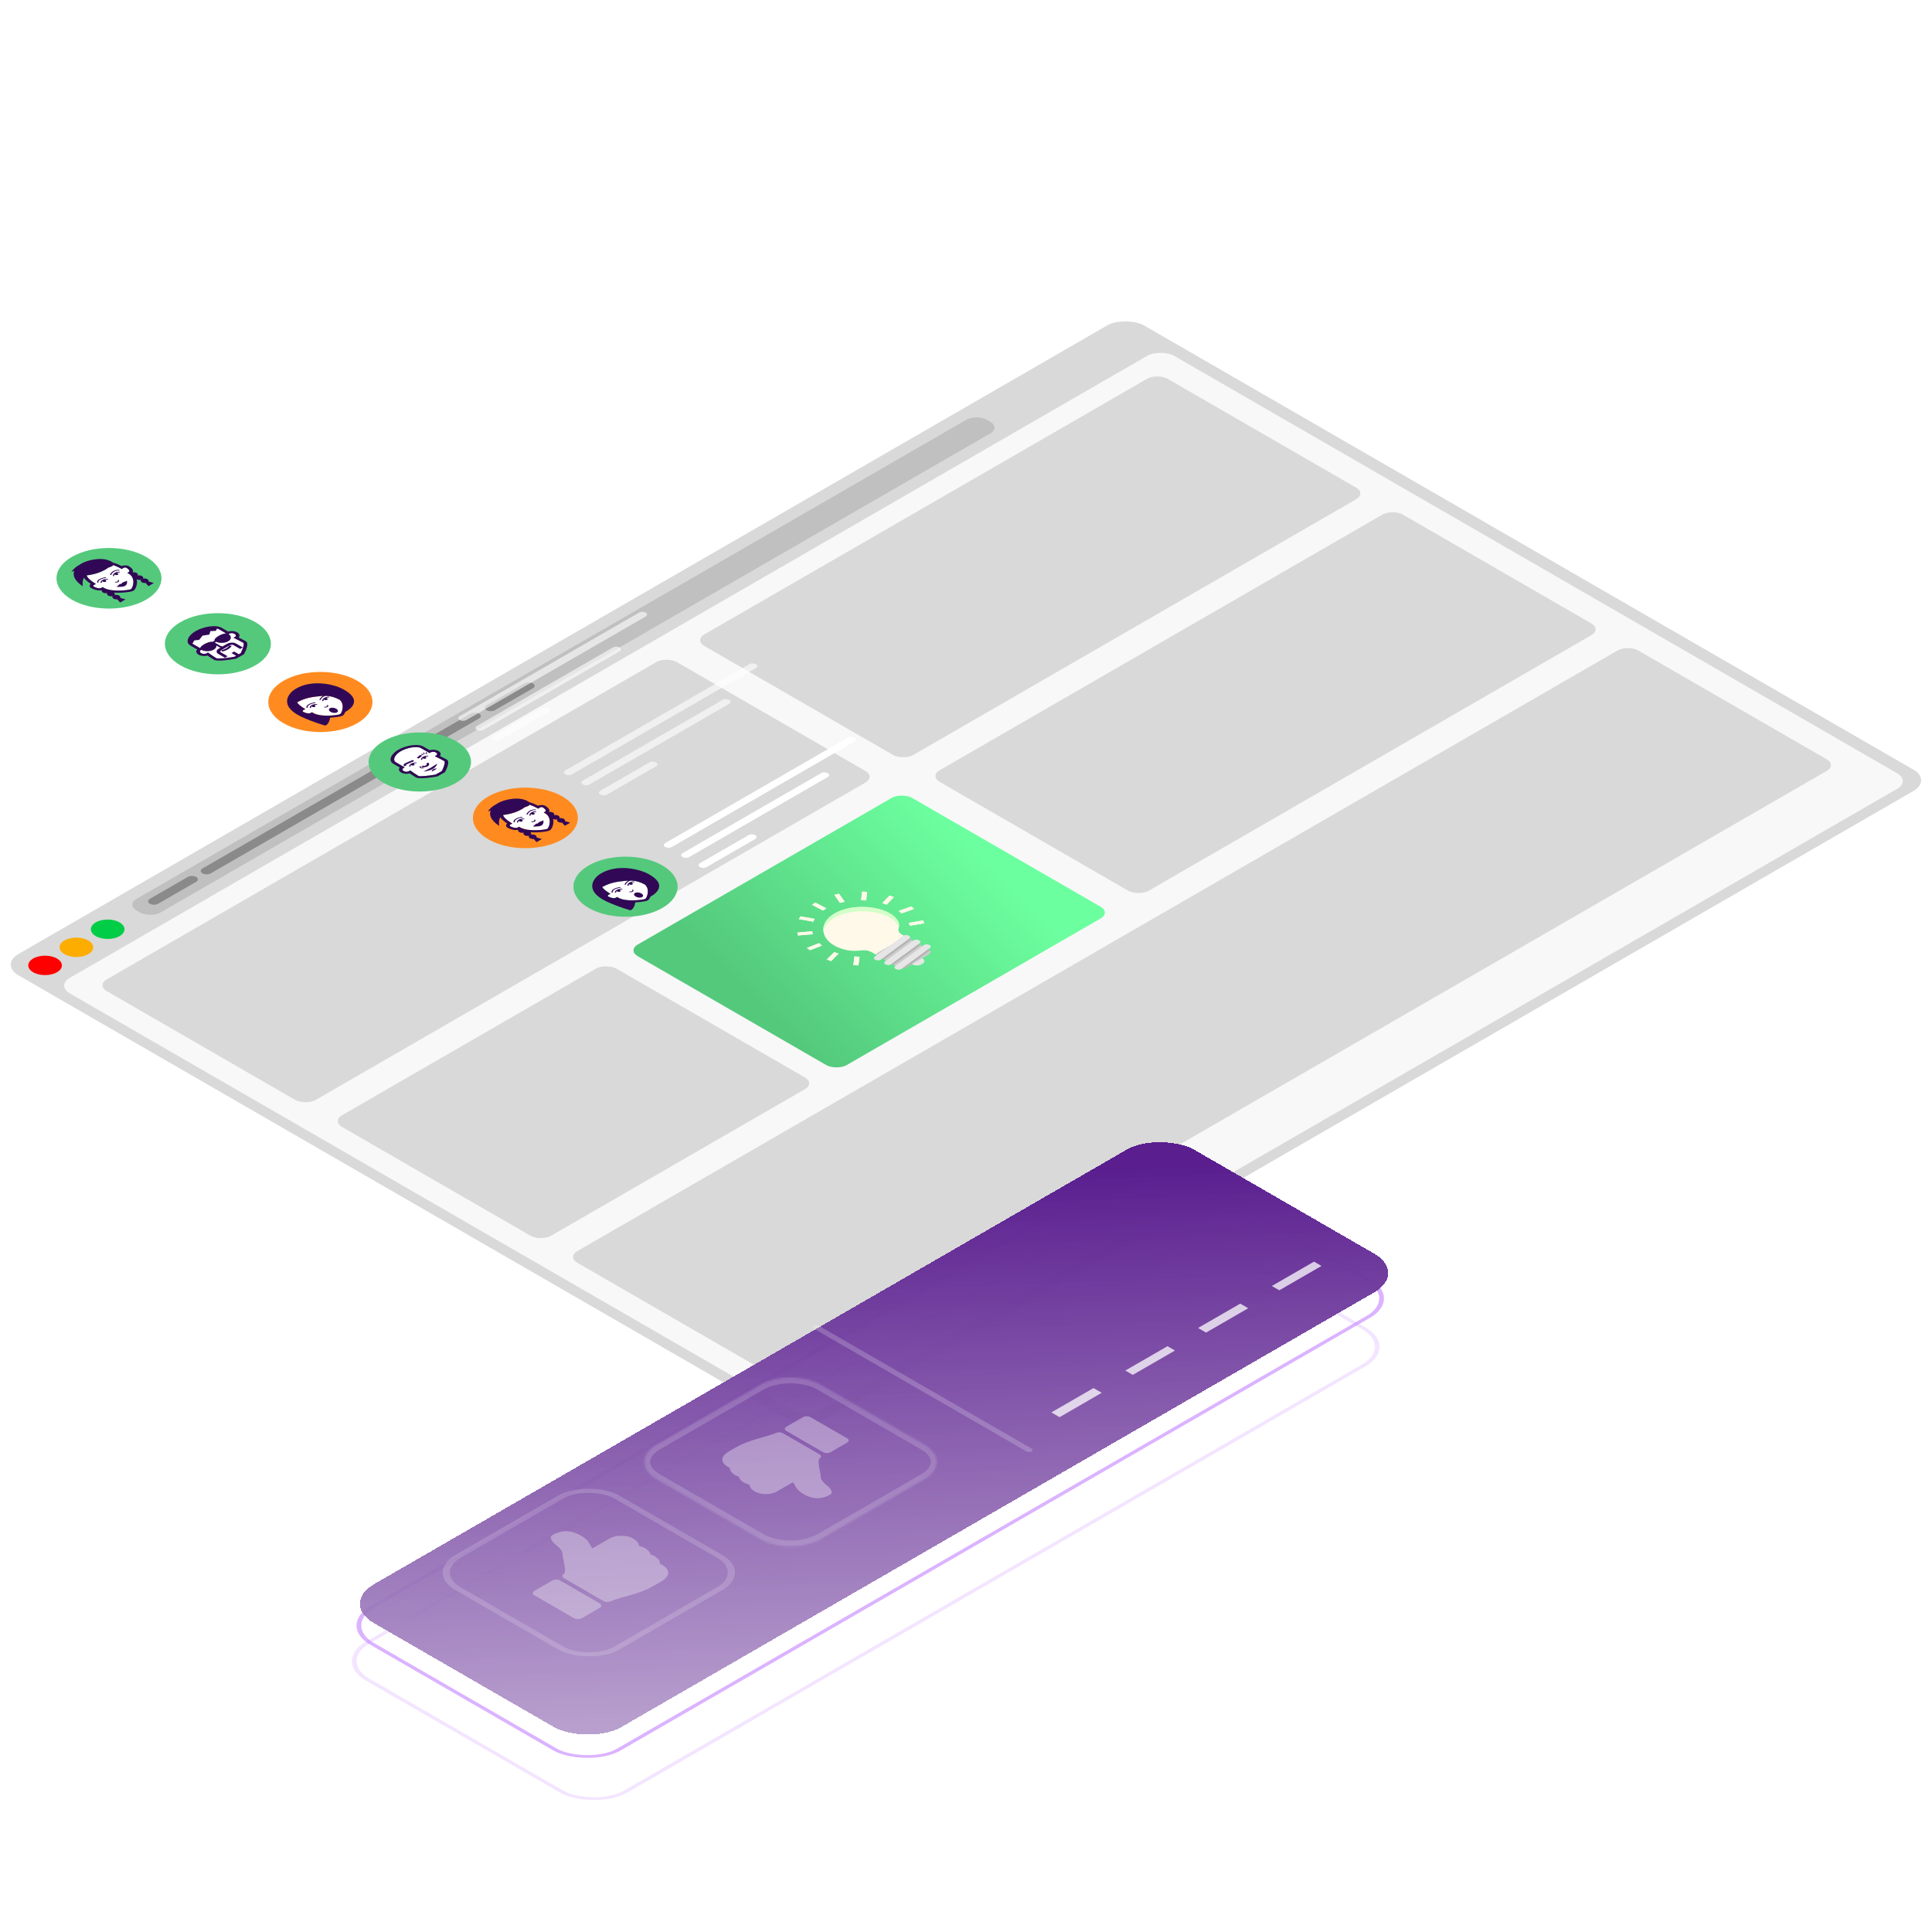<svg width="1000" height="1000" viewBox="0 0 1000 1000" fill="none" xmlns="http://www.w3.org/2000/svg">
<g clip-path="url(#clip0_941_4218)">
<rect width="672.75" height="481.925" rx="11" transform="matrix(0.866 -0.5 0.866 0.5 0 499.311)" fill="#D9D9D9"/>
<rect width="660.028" height="448.251" rx="8" transform="matrix(0.866 -0.5 0.866 0.5 29.163 510.161)" fill="#F8F8F8"/>
<circle cx="7.109" cy="7.109" r="7.109" transform="matrix(0.866 -0.5 0.866 0.5 11.018 499.685)" fill="#FF0000"/>
<circle cx="7.109" cy="7.109" r="7.109" transform="matrix(0.866 -0.5 0.866 0.5 27.22 490.331)" fill="#FDAD00"/>
<circle cx="7.109" cy="7.109" r="7.109" transform="matrix(0.866 -0.5 0.866 0.5 43.422 480.978)" fill="#01CD46"/>
<rect width="508.117" height="14.218" rx="6" transform="matrix(0.866 -0.5 0.866 0.5 65.457 468.257)" fill="#C0C0C0"/>
<line x1="2.5" y1="-2.5" x2="25.188" y2="-2.5" transform="matrix(0.866 -0.5 0.866 0.5 79.716 469.005)" stroke="#8A8A8A" stroke-width="5" stroke-linecap="round"/>
<line x1="2.5" y1="-2.5" x2="25.188" y2="-2.5" transform="matrix(0.866 -0.5 0.866 0.5 254 368.843)" stroke="#8A8A8A" stroke-width="5" stroke-linecap="round"/>
<line x1="2.5" y1="-2.5" x2="162.881" y2="-2.5" transform="matrix(0.866 -0.5 0.866 0.5 106.935 453.291)" stroke="#8A8A8A" stroke-width="5" stroke-linecap="round"/>
<rect width="340.673" height="124.838" rx="6" transform="matrix(0.866 -0.5 0.866 0.5 50 509.964)" fill="#D9D9D9"/>
<rect width="276.75" height="124.838" rx="6" transform="matrix(0.866 -0.5 0.866 0.5 359.367 331.366)" fill="#D9D9D9"/>
<rect width="163.944" height="124.838" rx="6" transform="matrix(0.866 -0.5 0.866 0.5 171.792 580.274)" fill="#D9D9D9"/>
<rect width="163.944" height="124.838" rx="6" transform="matrix(0.866 -0.5 0.866 0.5 324.849 491.917)" fill="url(#paint0_linear_941_4218)"/>
<rect width="276.75" height="124.838" rx="6" transform="matrix(0.866 -0.5 0.866 0.5 481.159 401.678)" fill="#D9D9D9"/>
<rect width="633.967" height="124.838" rx="6" transform="matrix(0.866 -0.5 0.866 0.5 293.586 650.585)" fill="#D9D9D9"/>
<g clip-path="url(#clip1_941_4218)">
<path d="M132.175 344.399C142.884 338.216 142.884 328.192 132.175 322.009C121.465 315.827 104.101 315.827 93.391 322.009C82.682 328.192 82.682 338.216 93.391 344.399C104.101 350.582 121.465 350.582 132.175 344.399Z" fill="#54C97C"/>
<path fill-rule="evenodd" clip-rule="evenodd" d="M118.009 327.633C118.005 327.636 118.003 327.638 117.998 327.641L114.017 325.343C111.49 323.883 105.608 324.914 101.956 327.022C98.305 329.13 96.832 332.346 99.359 333.805L103.34 336.103C103.336 336.106 103.331 336.107 103.326 336.109C102.244 336.734 102.31 337.786 103.475 338.459C104.64 339.131 106.463 339.17 107.545 338.545C107.549 338.542 107.552 338.539 107.556 338.537C107.556 338.537 109.829 340.176 111.4 341.082C112.971 341.989 121.667 340.449 121.667 340.449L123.583 339.403L125.437 338.332C125.437 338.332 128.147 333.227 126.577 332.321C125.007 331.414 122.214 330.075 122.214 330.075C122.218 330.072 122.223 330.071 122.228 330.068C123.31 329.443 123.244 328.391 122.079 327.719C120.914 327.046 119.092 327.008 118.009 327.633Z" fill="white"/>
<path fill-rule="evenodd" clip-rule="evenodd" d="M121.601 329.652L120.792 330.119L121.594 330.504C121.621 330.517 124.371 331.837 125.892 332.715C126.485 333.078 125.864 335.596 124.59 338.044L123.595 338.618L121.193 337.232L119.824 338.022L122.207 339.398L121.182 339.958C117.001 340.684 112.7 341.032 112.085 340.687C110.569 339.812 108.333 338.202 108.31 338.186L107.647 337.708L106.831 338.179C106.121 338.56 104.937 338.512 104.161 338.064C103.386 337.616 103.3 336.935 103.954 336.525L104.197 336.385C106.022 337.328 108.86 337.282 110.643 336.253C111.647 335.673 112.108 334.901 112.032 334.148L113.259 334.856C113.521 335.008 113.826 335.121 114.152 335.196L113.236 335.725C111.861 336.518 111.716 337.726 112.912 338.417L116.433 340.45L117.803 339.659L114.282 337.626C113.835 337.369 113.973 336.854 114.582 336.502L118.595 334.185C118.52 334.489 118.014 335.041 117.034 335.606C116.22 336.077 115.28 336.428 114.641 336.501L114.869 337.226C115.771 337.123 116.917 336.71 117.932 336.124C119.028 335.491 119.752 334.792 119.87 334.254L118.614 334.174L118.837 334.045C119.447 333.693 120.339 333.614 120.785 333.872L124.306 335.905L125.676 335.114L122.154 333.081C120.958 332.391 118.866 332.474 117.491 333.268L115.247 334.564C114.858 334.575 114.465 334.499 114.172 334.329L111.157 332.589L111.857 332.184C113.685 333.021 116.381 332.94 118.098 331.949C119.882 330.919 119.96 329.282 118.329 328.228L118.725 327.998C119.434 327.617 120.618 327.666 121.395 328.114C122.169 328.561 122.255 329.243 121.601 329.652ZM100.044 333.409C99.864 333.305 99.717 333.184 99.588 333.055C100.139 332.421 100.566 331.472 100.566 331.472L103.062 331.2L104.845 329.001L108.36 328.462L108.896 326.663L111.727 326.518L112.308 325.375C112.704 325.46 113.054 325.577 113.333 325.738L117.003 327.856C115.81 327.859 114.313 328.458 113.183 329.111C111.89 329.857 110.72 330.88 111.075 331.6L110.037 332.199C108.79 331.994 107.02 332.668 105.727 333.415C104.689 334.014 103.731 334.791 103.575 335.448L100.044 333.409ZM122.764 327.324C121.474 326.579 119.547 326.435 118.1 326.909L114.702 324.947C111.609 323.162 105.147 324.403 101.284 326.633C97.489 328.824 95.535 332.387 98.674 334.2L102.073 336.162C101.252 336.997 101.501 338.109 102.791 338.854C104.057 339.585 105.938 339.737 107.376 339.294C108.16 339.845 109.597 340.832 110.716 341.477C112.496 342.505 119.155 341.471 121.935 340.978L122.154 340.939L124.237 339.801L124.247 339.796L126.283 338.62L126.355 338.486C127.22 336.856 129.042 332.952 127.262 331.925C126.145 331.28 124.456 330.437 123.52 329.978C124.295 329.147 124.034 328.057 122.764 327.324Z" fill="#310855"/>
</g>
<g opacity="0.6">
<line x1="2" y1="-2" x2="113.065" y2="-2" transform="matrix(0.866 -0.5 0.866 0.5 133.79 312.37)" stroke="white" stroke-width="4" stroke-linecap="round"/>
<line x1="2" y1="-2" x2="86.32" y2="-2" transform="matrix(0.866 -0.5 0.866 0.5 142.947 317.656)" stroke="white" stroke-width="4" stroke-linecap="round"/>
<line x1="2" y1="-2" x2="31.586" y2="-2" transform="matrix(0.866 -0.5 0.866 0.5 152.104 322.943)" stroke="white" stroke-width="4" stroke-linecap="round"/>
</g>
<g opacity="0.6">
<line x1="2" y1="-2" x2="111.114" y2="-2" transform="matrix(0.866 -0.5 0.866 0.5 188.066 343.786)" stroke="white" stroke-width="4" stroke-linecap="round"/>
<line x1="2" y1="-2" x2="84.823" y2="-2" transform="matrix(0.866 -0.5 0.866 0.5 197.068 348.982)" stroke="white" stroke-width="4" stroke-linecap="round"/>
<line x1="2" y1="-2" x2="31.017" y2="-2" transform="matrix(0.866 -0.5 0.866 0.5 206.071 354.179)" stroke="white" stroke-width="4" stroke-linecap="round"/>
</g>
<path d="M184.89 374.355C195.418 368.277 195.418 358.423 184.89 352.345C174.362 346.267 157.292 346.267 146.764 352.345C136.236 358.423 136.236 368.277 146.764 374.355C157.292 380.432 174.362 380.432 184.89 374.355Z" fill="#FF8B20"/>
<path fill-rule="evenodd" clip-rule="evenodd" d="M165.97 360.285C161.2 360.735 157.835 361.3 153.752 363.526C153.753 363.527 153.753 363.529 153.755 363.53C153.979 363.873 154.277 364.222 154.643 364.579C154.682 364.617 154.721 364.655 154.762 364.694C154.87 364.795 154.982 364.897 155.101 365C155.212 365.095 155.33 365.191 155.45 365.287C155.577 365.388 155.71 365.49 155.846 365.593C155.999 365.706 156.155 365.821 156.322 365.936C156.404 365.994 156.487 366.051 156.572 366.109C156.826 366.279 157.087 366.451 157.369 366.627L158.084 367.07L157.228 367.438C157.167 367.464 157.107 367.492 157.052 367.524C157.019 367.543 156.989 367.562 156.961 367.584C156.744 367.753 156.64 367.94 156.667 368.111C156.693 368.273 156.833 368.41 157.084 368.515L157.159 368.551C157.181 368.562 159.545 369.757 160.789 369.045L161.462 368.66L162.122 369.041C162.252 369.116 162.388 369.186 162.529 369.255C162.544 369.262 162.559 369.268 162.573 369.275C162.607 369.29 162.64 369.304 162.674 369.32C162.77 369.363 162.866 369.407 162.966 369.448C163.025 369.472 163.087 369.494 163.147 369.517C163.239 369.552 163.332 369.587 163.428 369.62C163.495 369.643 163.565 369.665 163.634 369.687C163.729 369.718 163.824 369.747 163.92 369.774C163.988 369.794 164.058 369.813 164.128 369.832C164.228 369.859 164.33 369.885 164.433 369.91C164.503 369.927 164.573 369.943 164.644 369.959C164.75 369.983 164.857 370.005 164.965 370.027L165.029 370.04C165.078 370.049 165.127 370.058 165.176 370.068C165.29 370.089 165.405 370.108 165.52 370.128C165.573 370.136 165.626 370.145 165.679 370.153C165.693 370.155 165.707 370.158 165.722 370.16C165.85 370.18 165.978 370.197 166.108 370.214C166.124 370.216 166.14 370.219 166.156 370.22C166.197 370.225 166.238 370.232 166.278 370.236C166.425 370.254 166.574 370.27 166.724 370.285L166.769 370.29C166.793 370.293 166.817 370.295 166.84 370.297C167.085 370.321 167.332 370.34 167.579 370.356C167.584 370.356 167.589 370.356 167.594 370.357C167.829 370.372 168.064 370.383 168.3 370.392C168.319 370.392 168.338 370.393 168.357 370.394C168.845 370.411 169.333 370.415 169.812 370.409C169.829 370.409 169.845 370.409 169.862 370.408C170.043 370.406 170.224 370.402 170.403 370.397C170.407 370.397 170.409 370.396 170.412 370.396L170.419 370.396C170.608 370.39 170.796 370.383 170.981 370.374C172.236 370.315 173.383 370.193 174.277 370.056C174.281 370.055 174.286 370.054 174.291 370.054C174.501 370.021 174.695 369.987 174.875 369.954C174.894 369.951 174.912 369.947 174.931 369.944C175.099 369.911 175.252 369.879 175.389 369.847C175.407 369.843 175.425 369.839 175.444 369.834C175.575 369.802 175.691 369.771 175.787 369.741C175.798 369.737 175.807 369.734 175.818 369.731C175.913 369.699 175.993 369.669 176.047 369.64C176.089 369.613 176.136 369.573 176.183 369.528C176.192 369.519 176.201 369.511 176.209 369.502C176.256 369.454 176.303 369.398 176.351 369.334C176.359 369.323 176.368 369.312 176.375 369.301C176.426 369.232 176.476 369.157 176.527 369.073L176.529 369.071C176.581 368.984 176.633 368.887 176.685 368.785C176.69 368.773 176.698 368.76 176.704 368.748C176.756 368.643 176.806 368.533 176.855 368.415C176.857 368.411 176.858 368.406 176.86 368.402C176.962 368.156 177.056 367.882 177.136 367.59C177.137 367.584 177.139 367.579 177.141 367.573C177.502 366.228 177.55 364.48 176.595 363.06C176.592 363.058 176.591 363.056 176.589 363.053C176.501 362.923 176.404 362.795 176.299 362.671C176.294 362.666 176.289 362.659 176.284 362.653C176.175 362.527 176.058 362.404 175.931 362.285C175.925 362.281 175.92 362.276 175.915 362.272C175.913 362.27 175.91 362.268 175.908 362.265C175.898 362.256 175.884 362.247 175.874 362.237C173.167 360.761 170.291 359.876 165.97 360.285Z" fill="white"/>
<path fill-rule="evenodd" clip-rule="evenodd" d="M170.728 366.587C169.937 367.043 170.124 367.892 171.145 368.482C172.167 369.071 173.637 369.179 174.427 368.723C175.218 368.266 175.031 367.418 174.01 366.828C172.988 366.238 171.518 366.13 170.728 366.587ZM166.788 362.875L167.418 362.854C167.396 362.538 167.489 362.242 167.68 361.98C167.716 362.049 167.774 362.116 167.858 362.175C168.199 362.416 168.819 362.449 169.242 362.248C169.666 362.048 169.734 361.689 169.392 361.448C169.223 361.328 168.985 361.26 168.737 361.246C169.216 361.065 169.766 360.981 170.304 361.021L170.395 360.66C169.534 360.597 168.648 360.769 167.963 361.132C167.17 361.562 166.739 362.179 166.788 362.875ZM175.908 362.265C175.91 362.267 175.913 362.269 175.915 362.271C175.92 362.276 175.925 362.28 175.93 362.285C176.058 362.403 176.175 362.527 176.284 362.653C176.289 362.659 176.293 362.665 176.299 362.671C176.404 362.795 176.501 362.923 176.589 363.053C176.591 363.055 176.592 363.057 176.595 363.06C177.55 364.48 177.502 366.227 177.14 367.573C177.139 367.578 177.137 367.584 177.136 367.589C177.056 367.882 176.962 368.155 176.86 368.401C176.858 368.406 176.857 368.41 176.855 368.415C176.806 368.532 176.756 368.643 176.704 368.747C176.698 368.76 176.69 368.772 176.685 368.785C176.633 368.887 176.581 368.983 176.528 369.071L176.527 369.073C176.476 369.157 176.426 369.232 176.375 369.301C176.368 369.312 176.359 369.323 176.351 369.334C176.303 369.397 176.255 369.454 176.209 369.501C176.201 369.51 176.192 369.519 176.183 369.527C176.136 369.573 176.089 369.613 176.046 369.64C175.993 369.668 175.913 369.699 175.817 369.73C175.807 369.734 175.798 369.737 175.787 369.74C175.691 369.771 175.575 369.802 175.444 369.833C175.425 369.838 175.407 369.842 175.389 369.847C175.252 369.879 175.099 369.911 174.931 369.943C174.912 369.947 174.893 369.95 174.875 369.954C174.695 369.987 174.501 370.021 174.291 370.053C174.286 370.054 174.281 370.055 174.276 370.055C173.383 370.193 172.235 370.314 170.981 370.373C170.796 370.383 170.608 370.389 170.419 370.395L170.412 370.396C170.409 370.396 170.406 370.396 170.403 370.396C170.224 370.402 170.043 370.405 169.862 370.408C169.845 370.408 169.828 370.409 169.812 370.409C169.333 370.415 168.845 370.41 168.356 370.393C168.338 370.393 168.319 370.392 168.3 370.391C168.064 370.383 167.828 370.371 167.593 370.356C167.589 370.356 167.584 370.356 167.579 370.355C167.332 370.34 167.085 370.32 166.84 370.297C166.817 370.295 166.793 370.292 166.769 370.29L166.724 370.285C166.574 370.27 166.425 370.254 166.278 370.236C166.238 370.231 166.197 370.225 166.156 370.22C166.14 370.218 166.124 370.216 166.108 370.214C165.978 370.197 165.849 370.179 165.721 370.159C165.707 370.157 165.693 370.155 165.678 370.153C165.625 370.144 165.573 370.136 165.52 370.127C165.405 370.108 165.29 370.088 165.176 370.067C165.127 370.058 165.078 370.048 165.028 370.039L164.965 370.026C164.857 370.005 164.75 369.982 164.644 369.958C164.573 369.942 164.502 369.926 164.433 369.909C164.33 369.885 164.228 369.858 164.127 369.831C164.058 369.812 163.988 369.794 163.92 369.774C163.824 369.746 163.729 369.717 163.634 369.687C163.565 369.665 163.495 369.643 163.428 369.62C163.332 369.587 163.239 369.551 163.147 369.516C163.086 369.494 163.025 369.472 162.965 369.447C162.866 369.407 162.77 369.363 162.674 369.319C162.64 369.304 162.607 369.289 162.573 369.274C162.559 369.267 162.543 369.261 162.529 369.254C162.388 369.186 162.252 369.115 162.122 369.04L161.462 368.659L160.788 369.045C159.545 369.756 157.181 368.562 157.159 368.551L157.083 368.515C156.833 368.409 156.693 368.273 156.667 368.11C156.64 367.939 156.744 367.752 156.961 367.584C156.989 367.562 157.019 367.542 157.051 367.524C157.106 367.492 157.167 367.464 157.228 367.437L158.084 367.07L157.369 366.626C157.087 366.451 156.826 366.279 156.572 366.108C156.487 366.05 156.404 365.993 156.322 365.936C156.155 365.82 155.999 365.706 155.846 365.592C155.709 365.49 155.577 365.388 155.45 365.286C155.33 365.191 155.212 365.094 155.101 365C154.982 364.897 154.87 364.795 154.762 364.694C154.721 364.655 154.682 364.617 154.642 364.578C154.277 364.222 153.979 363.872 153.754 363.529C153.753 363.528 153.753 363.527 153.751 363.526C157.835 361.299 161.199 360.735 165.97 360.284C166.417 360.242 166.846 360.217 167.263 360.201C167.235 360.215 167.207 360.224 167.179 360.239C166.06 360.818 165.506 361.746 165.276 362.249L165.885 362.336C166.055 361.963 166.562 361.04 167.594 360.508C167.874 360.363 168.143 360.265 168.398 360.191C171.433 360.256 173.708 361.056 175.874 362.237C175.884 362.246 175.897 362.255 175.908 362.265ZM177.162 356.5C172.741 354.208 161.433 351.428 152.883 356.619C148.819 359.086 144.511 365.532 155.903 370.941C162.054 373.862 168.419 375.574 168.419 375.574C168.419 375.574 170.098 374.987 170.694 372.348C170.77 372.06 170.826 371.767 170.872 371.471C172.82 371.387 174.589 371.155 175.818 370.89C175.82 370.89 175.821 370.889 175.822 370.889C176.066 370.837 176.288 370.783 176.486 370.729C176.491 370.728 176.493 370.727 176.497 370.726C176.692 370.672 176.866 370.619 177.011 370.565L177.017 370.563C177.163 370.509 177.282 370.456 177.372 370.405C177.425 370.374 177.48 370.335 177.535 370.292C177.551 370.28 177.567 370.266 177.582 370.252C177.623 370.218 177.665 370.181 177.707 370.14C177.722 370.125 177.739 370.109 177.754 370.092C177.803 370.042 177.853 369.988 177.902 369.93C177.908 369.922 177.915 369.915 177.922 369.906C178.041 369.762 178.159 369.595 178.273 369.41L178.289 369.383C178.344 369.293 178.397 369.198 178.45 369.099C178.451 369.097 178.452 369.094 178.454 369.091C178.566 368.88 178.672 368.65 178.768 368.405C178.768 368.434 178.769 368.451 178.769 368.451C178.769 368.451 189.85 363.081 177.162 356.5ZM164.185 364.377C162.98 364.349 161.916 364.597 161.167 365.055C160.538 365.451 160.24 365.963 160.35 366.459L160.976 366.407C160.906 366.096 161.051 365.779 161.364 365.502C161.389 365.645 161.506 365.782 161.714 365.88C162.132 366.077 162.753 366.038 163.101 365.794C163.448 365.55 163.391 365.192 162.974 364.995C162.871 364.946 162.756 364.913 162.635 364.892C163.089 364.781 163.601 364.728 164.149 364.741L164.185 364.377ZM169.507 365.947C170.057 365.629 170.106 365.142 169.618 364.86L169.169 365.12C169.414 365.261 169.367 365.518 169.065 365.692C168.763 365.866 168.319 365.893 168.074 365.752L167.625 366.011C168.112 366.293 168.957 366.264 169.507 365.947ZM163.251 363.856L163.101 363.505C162.231 363.637 160.626 363.958 159.62 364.603C158.2 365.52 158.656 366.358 158.676 366.393L159.275 366.276C159.261 366.248 158.923 365.593 160.086 364.842C161.017 364.245 162.607 363.954 163.251 363.856Z" fill="#310855"/>
<g opacity="0.6">
<line x1="2" y1="-2" x2="109.175" y2="-2" transform="matrix(0.866 -0.5 0.866 0.5 239.675 373.674)" stroke="white" stroke-width="4" stroke-linecap="round"/>
<line x1="2" y1="-2" x2="83.334" y2="-2" transform="matrix(0.866 -0.5 0.866 0.5 248.522 378.782)" stroke="white" stroke-width="4" stroke-linecap="round"/>
<line x1="2" y1="-2" x2="30.451" y2="-2" transform="matrix(0.866 -0.5 0.866 0.5 257.371 383.889)" stroke="white" stroke-width="4" stroke-linecap="round"/>
</g>
<path d="M236.032 405.221C246.38 399.247 246.38 389.562 236.032 383.588C225.685 377.615 208.908 377.615 198.56 383.588C188.213 389.562 188.213 399.247 198.56 405.221C208.908 411.195 225.685 411.195 236.032 405.221Z" fill="#54C97C"/>
<path fill-rule="evenodd" clip-rule="evenodd" d="M222.324 389.787L217.827 387.191C215.924 386.093 210.801 386.894 207.486 388.808C204.205 390.702 203.014 393.464 204.988 394.604L209.485 397.2L208.766 397.614C208.133 398.01 208.217 398.669 208.964 399.1C209.715 399.534 210.859 399.581 211.544 399.212L212.333 398.757L212.974 399.219C212.995 399.234 215.157 400.79 216.622 401.635C217.216 401.968 221.37 401.633 225.411 400.93L227.091 400.013L228.704 399.082C229.934 396.716 230.534 394.283 229.962 393.933C228.492 393.085 225.835 391.809 225.809 391.796L225.034 391.424L225.816 390.973C226.448 390.578 226.365 389.919 225.616 389.487C224.867 389.054 223.722 389.007 223.037 389.375L222.324 389.787Z" fill="white"/>
<path fill-rule="evenodd" clip-rule="evenodd" d="M219.191 391.568C218.311 391.991 217.835 392.622 217.884 393.303L218.502 393.282C218.48 392.971 218.594 392.673 218.816 392.41C218.85 392.456 218.892 392.502 218.951 392.543C219.285 392.78 219.894 392.812 220.309 392.615C220.725 392.418 220.791 392.066 220.456 391.829C220.343 391.749 220.199 391.695 220.042 391.662C220.528 391.512 221.059 391.461 221.535 391.525L221.686 391.177C220.866 391.067 219.933 391.213 219.191 391.568ZM224.216 398.2C223.571 398.573 223.322 399.045 223.592 399.32L226.156 397.84C225.679 397.684 224.862 397.827 224.216 398.2ZM219.229 399.356C219.229 399.356 222.039 399.147 223.995 398.018C225.952 396.888 226.314 395.266 226.314 395.266L222.937 397.407L219.229 399.356ZM220.298 390.173C220.511 390.174 220.707 390.203 220.789 390.22L221.226 389.548C221.127 389.527 220.773 389.46 220.326 389.459L220.298 390.173ZM225.815 390.973L225.033 391.424L225.808 391.795C225.834 391.809 228.491 393.084 229.961 393.933C230.533 394.283 229.933 396.715 228.702 399.081L227.089 400.012L225.41 400.93C221.369 401.632 217.215 401.968 216.62 401.635C215.156 400.789 212.994 399.234 212.972 399.218L212.332 398.756L211.543 399.212C210.858 399.58 209.713 399.533 208.963 399.1C208.215 398.668 208.132 398.009 208.765 397.613L209.484 397.199L204.987 394.603C203.013 393.463 204.204 390.701 207.484 388.807C210.8 386.893 215.923 386.092 217.826 387.191L222.323 389.787L223.036 389.375C223.721 389.006 224.866 389.054 225.616 389.487C226.364 389.919 226.447 390.577 225.815 390.973ZM226.939 388.723C225.692 388.003 223.83 387.864 222.432 388.322L219.149 386.427C216.161 384.702 209.917 385.901 206.184 388.056C202.517 390.173 200.63 393.615 203.664 395.367L206.947 397.262C206.153 398.069 206.394 399.144 207.64 399.864C208.864 400.57 210.681 400.717 212.07 400.289C212.828 400.821 214.216 401.774 215.297 402.398C215.741 402.654 216.5 402.776 217.424 402.811C217.886 402.828 218.389 402.823 218.918 402.801C221.433 402.695 224.489 402.208 226.137 401.917L226.348 401.879L228.361 400.779L228.371 400.774L230.339 399.638L230.408 399.508C230.936 398.514 231.829 396.649 231.986 395.156C232.019 394.844 232.017 394.551 231.975 394.283C231.9 393.8 231.693 393.405 231.284 393.169C230.205 392.546 228.573 391.731 227.668 391.288C228.418 390.485 228.166 389.431 226.939 388.723ZM214.253 395.255C214.182 395.221 214.103 395.197 214.022 395.177C214.479 395.049 214.994 394.983 215.534 394.996L215.569 394.639C214.389 394.612 213.295 394.887 212.565 395.394C211.949 395.822 211.696 396.36 211.887 396.834L212.489 396.747C212.378 396.472 212.468 396.165 212.728 395.885C212.784 395.976 212.878 396.059 213.017 396.124C213.427 396.318 214.036 396.28 214.378 396.039C214.719 395.8 214.663 395.448 214.253 395.255ZM218.53 391.145L217.544 390.723C216.657 391.407 215.717 392.193 215.708 392.201L216.723 392.599C216.731 392.592 217.657 391.818 218.53 391.145ZM214.356 393.966L213.665 393.38C213.529 393.434 210.341 394.706 209.469 395.21C208.578 395.724 209.015 396.482 209.069 396.566L210.233 396.313C210.168 396.21 210.048 395.876 210.336 395.71C210.992 395.331 213.46 394.323 214.356 393.966ZM219.743 390.28C219.796 390.249 219.857 390.226 219.929 390.209L219.482 389.548C219.253 389.602 219.049 389.679 218.876 389.779L218.76 389.848L219.657 390.331L219.743 390.28ZM219.28 390.585L218.323 390.142C218.199 390.231 218.066 390.329 217.927 390.431L218.901 390.862C219.033 390.763 219.161 390.67 219.28 390.585ZM221.35 396.651C222.322 396.09 222.409 395.226 221.543 394.726L220.661 395.235C221.049 395.459 220.969 395.87 220.483 396.151C219.996 396.432 219.285 396.477 218.896 396.253L218.014 396.763C218.881 397.263 220.377 397.213 221.35 396.651ZM217.904 396.724L217.382 396.54C217.242 396.668 217.171 396.815 217.177 396.964C217.184 397.178 217.344 397.375 217.625 397.52C217.902 397.662 218.265 397.735 218.646 397.727C218.94 397.721 219.223 397.666 219.462 397.569L219.112 397.278C218.974 397.335 218.809 397.367 218.634 397.37C218.411 397.375 218.2 397.332 218.039 397.251C217.886 397.172 217.8 397.066 217.796 396.951C217.792 396.872 217.829 396.794 217.904 396.724Z" fill="#310855"/>
<g opacity="0.6">
<line x1="2" y1="-2" x2="111.97" y2="-2" transform="matrix(0.866 -0.5 0.866 0.5 294.348 401.785)" stroke="white" stroke-width="4" stroke-linecap="round"/>
<line x1="2" y1="-2" x2="85.479" y2="-2" transform="matrix(0.866 -0.5 0.866 0.5 303.417 407.022)" stroke="white" stroke-width="4" stroke-linecap="round"/>
<line x1="2" y1="-2" x2="31.267" y2="-2" transform="matrix(0.866 -0.5 0.866 0.5 312.487 412.258)" stroke="white" stroke-width="4" stroke-linecap="round"/>
</g>
<path d="M291.146 434.435C301.754 428.311 301.754 418.382 291.146 412.258C280.539 406.135 263.34 406.135 252.732 412.258C242.125 418.382 242.125 428.311 252.732 434.435C263.34 440.559 280.539 440.559 291.146 434.435Z" fill="#FF8B20"/>
<path fill-rule="evenodd" clip-rule="evenodd" d="M264.199 426.758C264.167 426.777 264.137 426.797 264.11 426.818C263.895 426.986 263.794 427.172 263.824 427.344C263.854 427.507 263.996 427.645 264.25 427.752L264.327 427.789C264.349 427.8 266.741 429.012 267.975 428.307L268.644 427.924L269.312 428.31C273.339 430.635 282.284 429.533 283.287 428.997C284.214 428.419 286.12 423.257 282.092 420.932L281.424 420.546L282.086 420.16C283.318 419.442 281.211 418.068 281.19 418.054L281.126 418.01C280.94 417.863 280.701 417.781 280.419 417.764C280.121 417.747 279.799 417.805 279.508 417.929C279.406 417.973 279.327 418.026 279.255 418.082L278.626 418.574L277.848 418.155C276.563 417.464 275.35 416.927 274.185 416.528C273.873 416.924 273.168 417.367 271.7 417.779C270.598 418.582 268.907 419.617 266.649 420.424C264.425 421.218 262.101 421.631 260.373 421.845C260.766 423.081 262.132 424.393 264.501 425.86L265.226 426.309L264.375 426.673C264.314 426.699 264.254 426.727 264.199 426.758Z" fill="white"/>
<path fill-rule="evenodd" clip-rule="evenodd" d="M275.113 420.441C274.324 420.868 273.904 421.483 273.967 422.181L274.597 422.165C274.569 421.847 274.658 421.551 274.845 421.29C274.881 421.36 274.941 421.427 275.026 421.487C275.373 421.731 275.995 421.768 276.416 421.569C276.837 421.37 276.898 421.011 276.551 420.767C276.379 420.645 276.14 420.575 275.891 420.56C276.367 420.382 276.917 420.301 277.458 420.345L277.542 419.983C276.678 419.914 275.792 420.081 275.113 420.441ZM274.309 419.54C273.197 420.114 272.66 421.042 272.438 421.544L273.051 421.636C273.214 421.263 273.705 420.34 274.73 419.813C276.023 419.148 277.165 419.35 277.21 419.359L277.411 419.013C277.349 419.001 275.887 418.729 274.309 419.54ZM278.468 426.172L277.488 426.363C276.714 427.113 275.786 427.777 275.786 427.777C275.786 427.777 278.959 428.02 280.314 427.238C281.67 426.455 281.249 424.623 281.249 424.623C281.249 424.623 280.099 425.159 278.8 425.605L278.468 426.172ZM276.75 425.279C277.295 424.964 277.336 424.476 276.841 424.19L276.396 424.448C276.643 424.591 276.601 424.848 276.302 425.021C276.003 425.194 275.557 425.218 275.309 425.075L274.864 425.332C275.358 425.618 276.204 425.594 276.75 425.279ZM281.126 418.01L281.19 418.054C281.211 418.068 283.318 419.442 282.086 420.16L281.424 420.546L282.092 420.932C286.119 423.257 284.214 428.419 283.288 428.998C282.284 429.533 273.339 430.635 269.312 428.31L268.644 427.924L267.975 428.307C266.741 429.013 264.349 427.801 264.326 427.789L264.25 427.753C263.996 427.645 263.854 427.507 263.825 427.344C263.795 427.172 263.895 426.986 264.11 426.818C264.138 426.797 264.167 426.777 264.199 426.758C264.254 426.727 264.314 426.699 264.375 426.673L265.227 426.309L264.501 425.86C262.132 424.393 260.765 423.081 260.372 421.845C262.101 421.631 264.425 421.219 266.649 420.424C268.908 419.617 270.598 418.582 271.7 417.779C273.168 417.367 273.873 416.924 274.185 416.528C275.35 416.927 276.563 417.464 277.848 418.155L278.626 418.574L279.255 418.082C279.327 418.027 279.406 417.973 279.508 417.929C279.798 417.805 280.122 417.747 280.419 417.764C280.702 417.781 280.94 417.863 281.126 418.01ZM282.618 417.338C282.115 416.958 281.401 416.723 280.603 416.676C279.873 416.633 279.122 416.751 278.474 417.008C277.143 416.327 275.612 415.655 273.924 415.194C269.544 411.964 262.086 413.691 258.91 415.097C258.253 415.388 257.459 415.817 256.687 416.368C255.12 417.161 253.66 418.336 252.453 420.046C252.453 420.046 253.021 419.801 253.974 419.495C253.1 421.632 253.78 424.373 258.393 427.503C258.095 425.686 258.322 424.213 258.953 423.019C259.721 424.224 261.106 425.305 262.514 426.222C262.069 426.595 261.865 427.029 261.94 427.45C262.021 427.911 262.428 428.323 263.087 428.614C264.24 429.213 266.39 429.931 268.232 429.503C268.025 429.907 268.204 430.372 268.778 430.703C269.412 431.069 270.329 431.16 271.073 430.975C270.754 431.405 270.911 431.934 271.545 432.3C272.182 432.668 273.102 432.757 273.848 432.57C273.523 433.001 273.68 433.533 274.316 433.9C274.864 434.216 275.624 434.324 276.3 434.23L276.263 434.252L277.695 435.885L280.489 434.272L277.69 433.454C277.882 433.054 277.701 432.598 277.136 432.272C276.499 431.905 275.578 431.815 274.833 432.002C275.137 431.597 275.013 431.105 274.469 430.742C278.969 431.079 283.645 430.342 284.631 429.773C285.621 429.202 286.902 426.482 286.299 423.874C286.931 424.204 287.802 424.281 288.517 424.102C288.193 424.532 288.348 425.064 288.985 425.431C289.533 425.748 290.292 425.856 290.969 425.762L290.931 425.783L292.364 427.417L295.158 425.804L292.359 424.986C292.551 424.586 292.369 424.13 291.804 423.804C291.168 423.436 290.247 423.346 289.502 423.534C289.825 423.103 289.67 422.572 289.033 422.204C288.4 421.838 287.483 421.747 286.739 421.932C287.058 421.502 286.901 420.973 286.267 420.607C285.687 420.272 284.872 420.17 284.167 420.295C284.889 419.235 283.652 418.001 282.618 417.338ZM270.438 423.144L270.28 422.79C269.41 422.918 267.807 423.23 266.809 423.87C265.403 424.781 265.875 425.625 265.897 425.66L266.496 425.546C266.48 425.518 266.13 424.859 267.281 424.113C268.204 423.52 269.794 423.238 270.438 423.144ZM269.839 424.179C270.292 424.071 270.805 424.02 271.355 424.037L271.384 423.673C270.175 423.637 269.112 423.878 268.369 424.334C267.746 424.726 267.457 425.237 267.577 425.736L268.203 425.688C268.127 425.376 268.267 425.058 268.576 424.783C268.602 424.927 268.723 425.065 268.933 425.164C269.357 425.364 269.978 425.33 270.323 425.086C270.667 424.844 270.603 424.484 270.181 424.284C270.076 424.235 269.961 424.2 269.839 424.179Z" fill="#310855"/>
<g opacity="0.6">
<line x1="2" y1="-2" x2="111.97" y2="-2" transform="matrix(0.866 -0.5 0.866 0.5 78.822 277.756)" stroke="white" stroke-width="4" stroke-linecap="round"/>
<line x1="2" y1="-2" x2="85.479" y2="-2" transform="matrix(0.866 -0.5 0.866 0.5 87.892 282.993)" stroke="white" stroke-width="4" stroke-linecap="round"/>
<line x1="2" y1="-2" x2="31.267" y2="-2" transform="matrix(0.866 -0.5 0.866 0.5 96.962 288.229)" stroke="white" stroke-width="4" stroke-linecap="round"/>
</g>
<path d="M75.621 310.406C86.229 304.282 86.229 294.354 75.621 288.23C65.013 282.106 47.815 282.106 37.207 288.23C26.599 294.354 26.599 304.282 37.207 310.406C47.815 316.53 65.013 316.53 75.621 310.406Z" fill="#54C97C"/>
<path fill-rule="evenodd" clip-rule="evenodd" d="M48.674 302.729C48.642 302.748 48.612 302.768 48.584 302.789C48.37 302.957 48.269 303.144 48.299 303.315C48.328 303.478 48.471 303.616 48.724 303.723L48.801 303.76C48.824 303.771 51.215 304.984 52.45 304.278L53.118 303.895L53.787 304.281C57.814 306.606 66.759 305.504 67.762 304.969C68.689 304.39 70.594 299.228 66.567 296.903L65.899 296.517L66.561 296.131C67.793 295.413 65.686 294.039 65.664 294.025L65.6 293.981C65.414 293.834 65.176 293.752 64.894 293.735C64.596 293.718 64.273 293.776 63.982 293.9C63.88 293.944 63.802 293.998 63.73 294.053L63.1 294.545L62.322 294.126C61.038 293.435 59.825 292.898 58.659 292.499C58.348 292.895 57.643 293.338 56.174 293.751C55.073 294.553 53.381 295.588 51.124 296.395C48.899 297.19 46.576 297.602 44.847 297.816C45.24 299.052 46.607 300.364 48.976 301.831L49.7 302.28L48.849 302.644C48.788 302.67 48.729 302.698 48.674 302.729Z" fill="white"/>
<path fill-rule="evenodd" clip-rule="evenodd" d="M59.587 296.412C58.799 296.839 58.379 297.455 58.441 298.153L59.072 298.136C59.044 297.818 59.132 297.522 59.319 297.261C59.356 297.331 59.416 297.398 59.501 297.458C59.847 297.702 60.47 297.739 60.891 297.54C61.312 297.341 61.373 296.982 61.026 296.738C60.854 296.617 60.614 296.547 60.366 296.531C60.842 296.353 61.392 296.272 61.933 296.316L62.017 295.954C61.152 295.886 60.267 296.052 59.587 296.412ZM58.784 295.511C57.672 296.086 57.134 297.013 56.912 297.515L57.526 297.607C57.689 297.235 58.18 296.311 59.205 295.784C60.497 295.119 61.639 295.321 61.685 295.33L61.886 294.984C61.824 294.972 60.361 294.7 58.784 295.511ZM62.943 302.143L61.962 302.334C61.189 303.084 60.26 303.748 60.26 303.748C60.26 303.748 63.434 303.991 64.789 303.209C66.144 302.426 65.723 300.594 65.723 300.594C65.723 300.594 64.573 301.13 63.275 301.577L62.943 302.143ZM61.225 301.25C61.77 300.936 61.81 300.447 61.316 300.162L60.87 300.419C61.118 300.562 61.076 300.819 60.777 300.992C60.477 301.165 60.032 301.189 59.784 301.046L59.338 301.303C59.833 301.589 60.679 301.565 61.225 301.25ZM65.601 293.981L65.664 294.025C65.686 294.039 67.793 295.413 66.561 296.132L65.898 296.518L66.567 296.903C70.594 299.228 68.689 304.39 67.762 304.969C66.759 305.504 57.814 306.606 53.787 304.281L53.118 303.896L52.45 304.278C51.215 304.984 48.823 303.772 48.801 303.76L48.724 303.724C48.471 303.616 48.329 303.478 48.299 303.315C48.269 303.144 48.37 302.957 48.585 302.789C48.612 302.768 48.642 302.748 48.674 302.73C48.729 302.698 48.789 302.67 48.849 302.644L49.701 302.281L48.976 301.832C46.607 300.364 45.24 299.053 44.847 297.816C46.576 297.602 48.899 297.19 51.124 296.396C53.382 295.589 55.073 294.553 56.175 293.751C57.642 293.338 58.348 292.895 58.66 292.499C59.825 292.898 61.038 293.435 62.323 294.126L63.101 294.545L63.73 294.053C63.802 293.998 63.881 293.945 63.983 293.9C64.273 293.776 64.596 293.718 64.893 293.736C65.176 293.752 65.414 293.835 65.601 293.981ZM67.093 293.31C66.59 292.929 65.875 292.694 65.078 292.647C64.347 292.604 63.596 292.722 62.948 292.979C61.618 292.298 60.087 291.626 58.399 291.165C54.019 287.936 46.56 289.662 43.384 291.068C42.728 291.359 41.933 291.789 41.161 292.339C39.595 293.132 38.135 294.308 36.927 296.017C36.927 296.017 37.495 295.772 38.449 295.466C37.575 297.603 38.255 300.344 42.868 303.474C42.57 301.657 42.796 300.184 43.427 298.991C44.196 300.195 45.581 301.277 46.989 302.193C46.543 302.566 46.339 303.001 46.414 303.422C46.495 303.882 46.902 304.295 47.561 304.585C48.715 305.185 50.865 305.902 52.707 305.474C52.499 305.878 52.679 306.343 53.253 306.674C53.887 307.04 54.804 307.131 55.548 306.946C55.228 307.376 55.386 307.905 56.02 308.271C56.656 308.639 57.576 308.729 58.323 308.541C57.998 308.972 58.154 309.504 58.79 309.871C59.338 310.187 60.098 310.296 60.775 310.201L60.737 310.223L62.169 311.856L64.963 310.243L62.164 309.426C62.357 309.025 62.175 308.569 61.61 308.243C60.974 307.876 60.053 307.786 59.308 307.973C59.612 307.568 59.487 307.076 58.944 306.713C63.444 307.05 68.12 306.314 69.106 305.744C70.096 305.173 71.377 302.453 70.773 299.845C71.405 300.175 72.277 300.252 72.992 300.073C72.667 300.503 72.823 301.035 73.459 301.403C74.007 301.719 74.767 301.827 75.444 301.733L75.406 301.755L76.838 303.388L79.632 301.775L76.833 300.957C77.026 300.557 76.844 300.101 76.279 299.775C75.643 299.408 74.722 299.317 73.976 299.505C74.3 299.074 74.145 298.543 73.508 298.175C72.874 297.809 71.957 297.719 71.213 297.903C71.533 297.474 71.376 296.944 70.742 296.578C70.162 296.243 69.347 296.141 68.641 296.266C69.363 295.206 68.126 293.973 67.093 293.31ZM54.913 299.115L54.755 298.761C53.885 298.889 52.281 299.201 51.284 299.841C49.878 300.752 50.35 301.596 50.371 301.631L50.97 301.517C50.955 301.489 50.604 300.83 51.756 300.084C52.678 299.491 54.269 299.209 54.913 299.115ZM54.314 300.15C54.766 300.042 55.279 299.991 55.829 300.008L55.858 299.644C54.649 299.608 53.587 299.85 52.844 300.305C52.221 300.698 51.932 301.209 52.051 301.707L52.678 301.659C52.602 301.347 52.742 301.029 53.05 300.755C53.077 300.898 53.198 301.036 53.408 301.135C53.831 301.336 54.453 301.301 54.798 301.057C55.142 300.815 55.078 300.455 54.655 300.256C54.551 300.206 54.436 300.171 54.314 300.15Z" fill="#310855"/>
<g filter="url(#filter0_d_941_4218)">
<line x1="2" y1="-2" x2="111.114" y2="-2" transform="matrix(0.866 -0.5 0.866 0.5 346.011 435.393)" stroke="white" stroke-width="4" stroke-linecap="round"/>
<line x1="2" y1="-2" x2="84.823" y2="-2" transform="matrix(0.866 -0.5 0.866 0.5 355.013 440.589)" stroke="white" stroke-width="4" stroke-linecap="round"/>
<line x1="2" y1="-2" x2="31.017" y2="-2" transform="matrix(0.866 -0.5 0.866 0.5 364.016 445.786)" stroke="white" stroke-width="4" stroke-linecap="round"/>
<path d="M342.834 465.962C353.362 459.884 353.362 450.03 342.834 443.952C332.306 437.874 315.237 437.874 304.708 443.952C294.18 450.03 294.18 459.884 304.708 465.962C315.237 472.04 332.306 472.04 342.834 465.962Z" fill="#54C97C"/>
<path fill-rule="evenodd" clip-rule="evenodd" d="M323.915 451.892C319.144 452.343 315.78 452.907 311.696 455.134C311.697 455.135 311.698 455.136 311.699 455.137C311.923 455.48 312.222 455.829 312.587 456.186C312.626 456.225 312.666 456.263 312.706 456.302C312.815 456.403 312.926 456.505 313.045 456.608C313.156 456.702 313.274 456.798 313.394 456.894C313.521 456.995 313.654 457.097 313.79 457.2C313.943 457.314 314.1 457.428 314.266 457.544C314.348 457.601 314.431 457.658 314.516 457.716C314.77 457.887 315.031 458.059 315.313 458.234L316.029 458.677L315.172 459.045C315.111 459.072 315.051 459.1 314.996 459.132C314.964 459.15 314.934 459.17 314.905 459.192C314.688 459.36 314.584 459.547 314.612 459.718C314.637 459.881 314.777 460.017 315.028 460.123L315.104 460.159C315.126 460.17 317.489 461.364 318.733 460.653L319.406 460.267L320.066 460.648C320.196 460.723 320.332 460.794 320.473 460.862C320.488 460.869 320.503 460.875 320.518 460.882C320.551 460.897 320.585 460.912 320.618 460.927C320.715 460.971 320.81 461.015 320.91 461.055C320.969 461.079 321.031 461.102 321.092 461.124C321.184 461.159 321.276 461.194 321.372 461.227C321.439 461.251 321.509 461.273 321.578 461.295C321.673 461.325 321.768 461.354 321.864 461.382C321.933 461.402 322.003 461.42 322.072 461.439C322.173 461.466 322.274 461.493 322.377 461.517C322.447 461.534 322.517 461.55 322.589 461.566C322.694 461.59 322.802 461.613 322.91 461.634L322.973 461.647C323.022 461.656 323.071 461.666 323.121 461.675C323.234 461.696 323.349 461.716 323.465 461.735C323.517 461.744 323.57 461.752 323.623 461.761C323.637 461.763 323.652 461.765 323.666 461.767C323.794 461.787 323.923 461.805 324.053 461.821C324.068 461.824 324.085 461.826 324.1 461.828C324.142 461.833 324.182 461.839 324.222 461.844C324.37 461.862 324.519 461.878 324.668 461.893L324.713 461.897C324.737 461.9 324.761 461.903 324.785 461.905C325.03 461.928 325.277 461.948 325.524 461.963C325.529 461.963 325.533 461.964 325.538 461.964C325.773 461.979 326.008 461.99 326.244 461.999C326.264 462 326.282 462.001 326.301 462.001C326.79 462.018 327.278 462.023 327.756 462.017C327.773 462.017 327.789 462.016 327.806 462.016C327.988 462.013 328.168 462.009 328.347 462.004C328.351 462.004 328.354 462.004 328.357 462.004L328.363 462.003C328.553 461.997 328.74 461.99 328.925 461.981C330.18 461.922 331.327 461.801 332.221 461.663C332.225 461.663 332.23 461.662 332.235 461.661C332.446 461.629 332.639 461.595 332.819 461.561C332.838 461.558 332.857 461.555 332.875 461.551C333.043 461.519 333.196 461.487 333.333 461.454C333.352 461.45 333.37 461.446 333.388 461.441C333.519 461.41 333.636 461.379 333.731 461.348C333.743 461.344 333.751 461.342 333.762 461.338C333.858 461.307 333.937 461.276 333.991 461.248C334.034 461.221 334.08 461.181 334.128 461.135C334.136 461.127 334.145 461.118 334.154 461.109C334.2 461.061 334.247 461.005 334.296 460.942C334.304 460.931 334.312 460.919 334.319 460.909C334.37 460.84 334.421 460.765 334.472 460.681L334.473 460.678C334.525 460.591 334.577 460.495 334.629 460.392C334.635 460.38 334.642 460.368 334.648 460.355C334.7 460.251 334.751 460.14 334.799 460.023C334.801 460.018 334.803 460.014 334.805 460.009C334.907 459.763 335 459.49 335.081 459.197C335.081 459.192 335.083 459.186 335.085 459.181C335.446 457.835 335.494 456.088 334.539 454.668C334.537 454.665 334.536 454.663 334.533 454.661C334.445 454.53 334.348 454.403 334.244 454.279C334.238 454.273 334.233 454.267 334.228 454.26C334.12 454.134 334.002 454.011 333.875 453.892C333.87 453.888 333.864 453.884 333.86 453.879C333.857 453.877 333.854 453.875 333.852 453.873C333.842 453.863 333.829 453.854 333.819 453.845C331.111 452.369 328.235 451.483 323.915 451.892Z" fill="white"/>
<path fill-rule="evenodd" clip-rule="evenodd" d="M328.671 458.194C327.88 458.651 328.067 459.499 329.089 460.089C330.11 460.679 331.58 460.786 332.371 460.33C333.161 459.874 332.975 459.025 331.953 458.435C330.932 457.846 329.462 457.738 328.671 458.194ZM324.731 454.482L325.361 454.461C325.339 454.145 325.432 453.849 325.623 453.588C325.659 453.657 325.718 453.723 325.801 453.783C326.142 454.024 326.762 454.057 327.186 453.856C327.609 453.655 327.677 453.296 327.336 453.055C327.166 452.935 326.929 452.867 326.681 452.853C327.159 452.673 327.709 452.589 328.248 452.629L328.338 452.267C327.477 452.204 326.591 452.377 325.906 452.739C325.113 453.17 324.682 453.786 324.731 454.482ZM333.851 453.872C333.853 453.875 333.856 453.877 333.859 453.879C333.863 453.883 333.868 453.887 333.873 453.892C334.001 454.011 334.119 454.134 334.227 454.26C334.232 454.266 334.237 454.272 334.242 454.278C334.347 454.402 334.444 454.53 334.532 454.66C334.534 454.663 334.536 454.665 334.538 454.667C335.493 456.087 335.445 457.835 335.083 459.18C335.082 459.185 335.08 459.191 335.08 459.197C334.999 459.489 334.906 459.763 334.804 460.009C334.802 460.013 334.8 460.018 334.798 460.022C334.749 460.14 334.699 460.25 334.647 460.355C334.641 460.367 334.634 460.38 334.628 460.392C334.576 460.494 334.524 460.591 334.472 460.678L334.47 460.68C334.42 460.764 334.369 460.839 334.318 460.908C334.311 460.919 334.303 460.93 334.295 460.941C334.246 461.005 334.198 461.061 334.153 461.109C334.144 461.118 334.135 461.126 334.126 461.134C334.079 461.18 334.032 461.22 333.99 461.247C333.936 461.276 333.857 461.306 333.761 461.337C333.75 461.341 333.742 461.344 333.73 461.348C333.634 461.378 333.518 461.409 333.387 461.441C333.368 461.445 333.351 461.45 333.332 461.454C333.195 461.486 333.042 461.518 332.874 461.551C332.856 461.554 332.837 461.558 332.818 461.561C332.638 461.594 332.445 461.628 332.234 461.66C332.229 461.661 332.224 461.662 332.22 461.663C331.326 461.8 330.179 461.922 328.924 461.981C328.739 461.99 328.552 461.997 328.362 462.003L328.355 462.003C328.352 462.003 328.349 462.003 328.346 462.003C328.167 462.009 327.987 462.013 327.805 462.015C327.788 462.015 327.772 462.016 327.755 462.016C327.276 462.022 326.789 462.018 326.3 462.001C326.281 462 326.262 461.999 326.243 461.999C326.007 461.99 325.772 461.979 325.537 461.964C325.532 461.963 325.527 461.963 325.523 461.963C325.276 461.947 325.029 461.928 324.784 461.904C324.76 461.902 324.736 461.9 324.712 461.897L324.667 461.892C324.518 461.877 324.369 461.861 324.221 461.843C324.181 461.839 324.14 461.832 324.099 461.827C324.084 461.826 324.067 461.823 324.052 461.821C323.922 461.804 323.793 461.786 323.665 461.767C323.65 461.765 323.636 461.762 323.622 461.76C323.569 461.752 323.516 461.743 323.463 461.735C323.348 461.715 323.233 461.696 323.12 461.675C323.07 461.665 323.021 461.656 322.972 461.646L322.909 461.634C322.801 461.612 322.693 461.59 322.587 461.566C322.516 461.55 322.446 461.534 322.376 461.517C322.273 461.492 322.172 461.466 322.071 461.439C322.001 461.42 321.931 461.401 321.863 461.381C321.767 461.354 321.672 461.324 321.577 461.294C321.508 461.272 321.438 461.25 321.371 461.227C321.275 461.194 321.183 461.159 321.09 461.124C321.03 461.101 320.968 461.079 320.909 461.055C320.809 461.014 320.714 460.97 320.617 460.927C320.584 460.911 320.55 460.897 320.517 460.882C320.502 460.875 320.487 460.868 320.472 460.862C320.331 460.793 320.195 460.722 320.065 460.647L319.405 460.267L318.732 460.652C317.488 461.364 315.125 460.169 315.102 460.158L315.027 460.122C314.776 460.017 314.636 459.88 314.61 459.717C314.583 459.547 314.687 459.36 314.904 459.191C314.932 459.169 314.962 459.15 314.995 459.131C315.05 459.099 315.11 459.071 315.171 459.045L316.028 458.677L315.312 458.234C315.03 458.058 314.769 457.886 314.515 457.716C314.43 457.658 314.347 457.6 314.265 457.543C314.099 457.428 313.942 457.313 313.789 457.2C313.653 457.097 313.52 456.995 313.393 456.894C313.273 456.798 313.155 456.702 313.044 456.607C312.925 456.504 312.813 456.402 312.705 456.301C312.664 456.262 312.625 456.224 312.585 456.186C312.22 455.829 311.922 455.48 311.698 455.137C311.696 455.136 311.696 455.134 311.695 455.133C315.778 452.907 319.143 452.342 323.914 451.891C324.361 451.849 324.789 451.824 325.207 451.809C325.178 451.823 325.151 451.831 325.122 451.846C324.003 452.425 323.449 453.353 323.219 453.856L323.829 453.943C323.999 453.571 324.505 452.647 325.537 452.116C325.817 451.971 326.086 451.873 326.341 451.798C329.376 451.863 331.652 452.664 333.818 453.844C333.828 453.854 333.841 453.863 333.851 453.872ZM335.106 448.108C330.685 445.815 319.377 443.035 310.826 448.226C306.763 450.693 302.454 457.14 313.846 462.549C319.997 465.469 326.362 467.181 326.362 467.181C326.362 467.181 328.042 466.594 328.637 463.955C328.713 463.668 328.769 463.375 328.815 463.079C330.763 462.995 332.533 462.762 333.762 462.497C333.763 462.497 333.764 462.497 333.766 462.497C334.009 462.444 334.231 462.39 334.43 462.337C334.434 462.336 334.437 462.335 334.441 462.333C334.636 462.28 334.809 462.226 334.954 462.173L334.96 462.17C335.106 462.117 335.226 462.064 335.315 462.012C335.368 461.981 335.423 461.942 335.478 461.9C335.494 461.887 335.51 461.873 335.526 461.86C335.567 461.825 335.608 461.788 335.65 461.748C335.666 461.732 335.682 461.717 335.698 461.7C335.747 461.65 335.796 461.596 335.845 461.538C335.851 461.53 335.858 461.522 335.865 461.513C335.984 461.37 336.102 461.203 336.216 461.017L336.232 460.99C336.287 460.9 336.34 460.806 336.393 460.707C336.394 460.704 336.396 460.702 336.397 460.699C336.509 460.487 336.615 460.258 336.711 460.013C336.712 460.042 336.713 460.058 336.713 460.058C336.713 460.058 347.793 454.688 335.106 448.108ZM322.128 455.985C320.923 455.956 319.859 456.204 319.11 456.663C318.482 457.058 318.184 457.57 318.293 458.066L318.919 458.014C318.849 457.703 318.995 457.386 319.308 457.11C319.332 457.253 319.45 457.39 319.657 457.488C320.075 457.685 320.696 457.646 321.044 457.401C321.392 457.157 321.335 456.799 320.917 456.602C320.814 456.554 320.7 456.52 320.579 456.499C321.032 456.389 321.545 456.336 322.092 456.348L322.128 455.985ZM327.45 457.554C328 457.237 328.049 456.749 327.562 456.468L327.113 456.727C327.357 456.868 327.31 457.125 327.008 457.299C326.706 457.474 326.262 457.501 326.017 457.359L325.568 457.619C326.056 457.9 326.9 457.872 327.45 457.554ZM321.195 455.463L321.044 455.112C320.174 455.244 318.57 455.566 317.563 456.21C316.143 457.127 316.599 457.965 316.619 458.001L317.219 457.883C317.204 457.856 316.867 457.201 318.03 456.45C318.96 455.852 320.551 455.561 321.195 455.463Z" fill="#310855"/>
</g>
<g clip-path="url(#clip2_941_4218)">
<mask id="mask0_941_4218" style="mask-type:luminance" maskUnits="userSpaceOnUse" x="398" y="453" width="104" height="60">
<path fill-rule="evenodd" clip-rule="evenodd" d="M398 480.185L445.089 453L501.476 485.552L454.387 512.737L398 480.185Z" fill="white"/>
</mask>
<g mask="url(#mask0_941_4218)">
<mask id="mask1_941_4218" style="mask-type:luminance" maskUnits="userSpaceOnUse" x="398" y="453" width="104" height="60">
<path fill-rule="evenodd" clip-rule="evenodd" d="M398.1 480.127L444.989 453.057L501.376 485.61L454.486 512.679L398.1 480.127Z" fill="white"/>
</mask>
<g mask="url(#mask1_941_4218)">
<mask id="mask2_941_4218" style="mask-type:luminance" maskUnits="userSpaceOnUse" x="398" y="453" width="104" height="60">
<path fill-rule="evenodd" clip-rule="evenodd" d="M398.1 480.127L444.989 453.057L501.376 485.61L454.486 512.679L398.1 480.127Z" fill="white"/>
</mask>
<g mask="url(#mask2_941_4218)">
<path d="M477.372 495.986C478.858 496.844 478.864 498.232 477.385 499.086C475.906 499.939 473.502 499.936 472.016 499.078C470.529 498.22 470.523 496.832 472.003 495.978C473.482 495.124 475.886 495.128 477.372 495.986Z" fill="#E6E6E6"/>
<path d="M432.665 472.433C432.456 472.545 432.254 472.653 432.053 472.769C431.859 472.881 431.673 472.998 431.479 473.118C422.162 478.947 425.413 489.205 438.459 491.792L439.065 491.909C445.276 492.867 447.204 490.543 451.686 493.131L454.857 494.962L470.569 485.891L467.361 484.039C462.9 481.464 466.493 480.437 464.946 476.994L464.697 476.584C460.127 469.095 442.731 467.072 432.665 472.433Z" fill="#FFF9E9"/>
<path d="M432.665 472.434C432.456 472.546 432.255 472.653 432.053 472.77C431.859 472.881 431.673 472.998 431.479 473.118C427.384 475.682 425.715 479.094 426.245 482.337C426.623 479.816 428.333 477.332 431.488 475.355C431.675 475.238 431.861 475.122 432.062 475.006C432.264 474.89 432.465 474.782 432.674 474.67C442.748 469.313 460.144 471.328 464.714 478.816L464.963 479.226C465.084 479.494 465.174 479.745 465.228 479.982C465.389 479.179 465.512 478.243 464.954 476.99L464.705 476.58C460.127 469.096 442.731 467.073 432.665 472.434Z" fill="#D3FFC8"/>
<path d="M480.527 494.164L469.284 500.655C468.381 501.176 466.274 501.579 465.412 501.081L454.04 494.516C453.433 494.166 453.43 493.604 454.035 493.255L467.71 485.361C468.314 485.012 469.286 485.013 469.893 485.364L481.221 491.903L481.266 491.929C482.128 492.427 481.422 493.647 480.527 494.164Z" fill="#CCCCCC"/>
<path d="M470.718 485.805L455.926 496.699C455.3 497.164 454.134 497.24 453.324 496.877L453.04 496.747C452.23 496.383 452.093 495.709 452.719 495.244L467.511 484.35C468.138 483.885 469.304 483.809 470.113 484.172L470.398 484.302C471.207 484.666 471.344 485.34 470.718 485.805Z" fill="#E6E6E6"/>
<path d="M476.045 488.217L461.253 499.111C460.627 499.576 459.461 499.652 458.652 499.289L458.367 499.159C457.558 498.795 457.42 498.121 458.047 497.656L472.839 486.762C473.465 486.297 474.631 486.221 475.44 486.584L475.725 486.714C476.527 487.082 476.679 487.756 476.045 488.217Z" fill="#E6E6E6"/>
<path d="M481.372 490.638L466.58 501.532C465.954 501.997 464.788 502.073 463.979 501.71L463.694 501.58C462.885 501.216 462.747 500.542 463.374 500.077L478.166 489.183C478.792 488.718 479.958 488.642 480.767 489.005L481.052 489.135C481.861 489.499 481.999 490.173 481.372 490.638Z" fill="#E6E6E6"/>
<path d="M461.581 498.87L462.488 499.393L476.423 489.133L475.516 488.609L461.581 498.87Z" fill="#B3B3B3"/>
<path d="M470.606 485.887L456.761 496.087L457.668 496.61L471.513 486.411C471.536 486.389 471.558 486.367 471.581 486.346L470.673 485.822C470.651 485.844 470.636 485.861 470.606 485.887Z" fill="#B3B3B3"/>
<path d="M466.901 501.295C467.776 501.231 468.747 500.965 469.284 500.655L469.769 500.375L481.251 491.92L481.221 491.903L480.344 491.396L466.901 501.295Z" fill="#B3B3B3"/>
<path fill-rule="evenodd" clip-rule="evenodd" d="M444.916 495.209L444.321 499.672L441.696 499.552L442.291 495.089L444.916 495.209Z" fill="#FFF9E9"/>
<path fill-rule="evenodd" clip-rule="evenodd" d="M444.916 495.209L444.321 499.672L441.696 499.552L442.291 495.089L444.916 495.209Z" fill="#FFF9E9"/>
<path fill-rule="evenodd" clip-rule="evenodd" d="M434.04 493.599L430.167 497.462L427.888 496.698L431.761 492.835L434.04 493.599Z" fill="#FFF9E9"/>
<path fill-rule="evenodd" clip-rule="evenodd" d="M434.04 493.599L430.167 497.462L427.888 496.698L431.761 492.835L434.04 493.599Z" fill="#FFF9E9"/>
<path fill-rule="evenodd" clip-rule="evenodd" d="M425.423 489.426L419.039 491.943L417.55 490.687L423.934 488.17L425.423 489.426Z" fill="#FFF9E9"/>
<path fill-rule="evenodd" clip-rule="evenodd" d="M425.423 489.426L419.039 491.943L417.55 490.687L423.934 488.17L425.423 489.426Z" fill="#FFF9E9"/>
<path fill-rule="evenodd" clip-rule="evenodd" d="M420.738 483.534L413.083 484.197L412.686 482.694L420.342 482.031L420.738 483.534Z" fill="#FFF9E9"/>
<path fill-rule="evenodd" clip-rule="evenodd" d="M420.738 483.534L413.083 484.197L412.686 482.694L420.342 482.031L420.738 483.534Z" fill="#FFF9E9"/>
<path fill-rule="evenodd" clip-rule="evenodd" d="M420.919 477.056L413.503 475.755L414.262 474.301L421.679 475.602L420.919 477.056Z" fill="#FFF9E9"/>
<path fill-rule="evenodd" clip-rule="evenodd" d="M420.919 477.056L413.503 475.755L414.262 474.301L421.679 475.602L420.919 477.056Z" fill="#FFF9E9"/>
<path fill-rule="evenodd" clip-rule="evenodd" d="M425.93 471.28L420.196 468.254L421.97 467.134L427.703 470.16L425.93 471.28Z" fill="#FFF9E9"/>
<path fill-rule="evenodd" clip-rule="evenodd" d="M425.93 471.28L420.196 468.254L421.97 467.134L427.703 470.16L425.93 471.28Z" fill="#FFF9E9"/>
<path fill-rule="evenodd" clip-rule="evenodd" d="M434.773 467.318L431.847 463.174L434.285 462.603L437.211 466.748L434.773 467.318Z" fill="#FFF9E9"/>
<path fill-rule="evenodd" clip-rule="evenodd" d="M434.773 467.318L431.847 463.174L434.285 462.603L437.211 466.748L434.773 467.318Z" fill="#FFF9E9"/>
<path fill-rule="evenodd" clip-rule="evenodd" d="M445.735 465.97L446.18 461.507L448.809 461.598L448.363 466.062L445.735 465.97Z" fill="#FFF9E9"/>
<path fill-rule="evenodd" clip-rule="evenodd" d="M445.735 465.97L446.18 461.507L448.809 461.598L448.363 466.062L445.735 465.97Z" fill="#FFF9E9"/>
<path fill-rule="evenodd" clip-rule="evenodd" d="M456.645 467.473L460.405 463.571L462.707 464.313L458.946 468.215L456.645 467.473Z" fill="#FFF9E9"/>
<path fill-rule="evenodd" clip-rule="evenodd" d="M456.645 467.473L460.405 463.571L462.707 464.313L458.946 468.215L456.645 467.473Z" fill="#FFF9E9"/>
<path fill-rule="evenodd" clip-rule="evenodd" d="M465.212 471.483L471.79 469.139L473.177 470.433L466.598 472.777L465.212 471.483Z" fill="#FFF9E9"/>
<path fill-rule="evenodd" clip-rule="evenodd" d="M465.212 471.483L471.79 469.139L473.177 470.433L466.598 472.777L465.212 471.483Z" fill="#FFF9E9"/>
<path fill-rule="evenodd" clip-rule="evenodd" d="M470.316 477.69L477.729 476.413L478.487 477.87L471.074 479.146L470.316 477.69Z" fill="#FFF9E9"/>
<path fill-rule="evenodd" clip-rule="evenodd" d="M470.316 477.69L477.729 476.413L478.487 477.87L471.074 479.146L470.316 477.69Z" fill="#FFF9E9"/>
</g>
</g>
</g>
</g>
<rect x="1.732" width="479.517" height="154.173" rx="19" transform="matrix(0.866 -0.5 0.866 0.5 172.232 860.67)" stroke="#C380FF" stroke-opacity="0.2" stroke-width="2"/>
<rect x="1.732" width="486.048" height="147.456" rx="19" transform="matrix(0.866 -0.5 0.866 0.5 174.636 842.223)" stroke="#C380FF" stroke-opacity="0.6" stroke-width="2"/>
<g filter="url(#filter1_d_941_4218)">
<rect width="490.166" height="147.863" rx="20" transform="matrix(0.866 -0.5 0.866 0.5 176.127 821.062)" fill="url(#paint1_linear_941_4218)" shape-rendering="crispEdges"/>
</g>
<g opacity="0.85">
<mask id="path-90-inside-1_941_4218" fill="white">
<path d="M339.965 765.673C331.355 760.703 331.355 752.645 339.965 747.674L393.571 716.728C402.18 711.757 416.139 711.757 424.748 716.728L478.354 747.674C486.964 752.645 486.964 760.703 478.354 765.673L424.749 796.62C416.139 801.59 402.18 801.59 393.571 796.62L339.965 765.673Z"/>
</mask>
<path d="M424.749 796.62L426.248 799.218L424.749 796.62ZM393.571 796.62L392.071 799.218L393.571 796.62ZM478.354 747.674L476.855 750.273L478.354 747.674ZM478.354 765.673L476.855 763.075L478.354 765.673ZM393.571 716.728L392.071 714.13L393.571 716.728ZM424.748 716.728L426.248 714.13L424.748 716.728ZM339.965 747.674L341.465 750.273L339.965 747.674ZM339.965 765.673L341.465 763.075L339.965 765.673ZM341.465 750.273L395.071 719.326L392.071 714.13L338.465 745.076L341.465 750.273ZM423.249 719.326L476.855 750.273L479.854 745.076L426.248 714.13L423.249 719.326ZM476.855 763.075L423.249 794.022L426.248 799.218L479.854 768.271L476.855 763.075ZM395.071 794.022L341.465 763.075L338.465 768.271L392.071 799.218L395.071 794.022ZM423.249 794.022C419.507 796.182 414.415 797.348 409.16 797.348C403.905 797.348 398.812 796.182 395.071 794.022L392.071 799.218C396.939 802.028 403.131 803.348 409.16 803.348C415.189 803.348 421.38 802.028 426.248 799.218L423.249 794.022ZM476.855 750.273C480.613 752.442 481.812 754.866 481.812 756.674C481.812 758.481 480.613 760.905 476.855 763.075L479.854 768.271C484.706 765.471 487.812 761.381 487.812 756.674C487.812 751.967 484.706 747.877 479.854 745.076L476.855 750.273ZM395.071 719.326C398.812 717.166 403.905 716 409.16 716C414.415 716 419.507 717.166 423.249 719.326L426.248 714.13C421.38 711.319 415.189 710 409.16 710C403.131 710 396.939 711.319 392.071 714.13L395.071 719.326ZM338.465 745.076C333.614 747.877 330.508 751.967 330.508 756.674C330.508 761.381 333.614 765.471 338.465 768.271L341.465 763.075C337.707 760.905 336.508 758.481 336.508 756.674C336.508 754.866 337.707 752.442 341.465 750.273L338.465 745.076Z" fill="white" fill-opacity="0.2" mask="url(#path-90-inside-1_941_4218)"/>
<path d="M419.464 733.495L438.476 744.471C438.976 744.759 439.257 745.139 439.255 745.573C439.254 746.007 439.002 746.369 438.468 746.677L429.865 751.644C429.362 751.934 428.703 752.098 427.951 752.099C427.199 752.1 426.573 751.956 426.042 751.649L407.03 740.673C406.529 740.384 406.249 740.005 406.25 739.571C406.252 739.137 406.504 738.774 407.038 738.466L415.641 733.499C416.144 733.209 416.802 733.046 417.554 733.045C418.306 733.044 418.932 733.188 419.464 733.495ZM405.146 741.761L424.189 752.755C424.689 753.043 424.939 753.405 424.937 753.803C424.967 754.219 424.715 754.581 424.244 754.889C423.804 755.179 423.645 755.957 423.734 757.205C423.824 758.453 424.007 759.719 424.316 761.021C424.685 762.794 424.869 764.06 424.866 764.819C424.865 765.217 425.051 765.688 425.394 766.176C425.737 766.664 426.018 767.043 426.299 767.314C426.58 767.585 427.048 768.001 427.673 768.579C428.329 769.103 428.797 769.518 429.11 769.843C429.453 770.15 429.734 770.566 430.045 771.072C430.357 771.578 430.512 772.067 430.51 772.501C430.509 772.935 430.257 773.297 429.723 773.605C428.812 774.131 427.902 774.548 426.961 774.839C426.02 775.129 425.173 775.329 424.389 775.421C423.606 775.512 422.791 775.513 422.008 775.423C421.194 775.316 420.505 775.208 419.941 775.064C419.378 774.92 418.783 774.722 418.126 774.415C417.438 774.126 416.969 773.892 416.624 773.729L415.467 773.062C414.717 772.628 414.061 772.141 413.499 771.599C412.937 771.057 412.531 770.605 412.281 770.243C412.032 769.882 411.752 769.394 411.441 768.815C411.378 768.707 411.316 768.562 411.192 768.345C411.067 768.128 410.974 767.929 410.849 767.785C410.755 767.622 410.568 767.442 410.381 767.225L402.123 771.992C400.584 772.88 398.671 773.335 396.415 773.338C394.159 773.34 392.249 772.89 390.717 772.006C389.028 771.031 388.061 769.856 387.909 768.5C386.751 768.158 385.844 767.815 385.218 767.454C383.655 766.624 382.718 765.576 382.441 764.364C381.001 763.931 379.812 763.245 378.97 762.36C378.127 761.547 377.754 760.679 377.788 759.829C375.379 758.656 374.099 757.337 373.885 755.872C373.672 754.262 374.837 752.687 377.443 751.146L381.274 748.935C382.593 748.174 384.162 747.448 386.045 746.722C387.896 746.015 389.402 745.47 390.531 745.143C391.692 744.798 393.261 744.326 395.299 743.763C398.593 742.836 400.601 742.182 401.323 741.802C401.856 741.53 402.515 741.366 403.267 741.365C403.988 741.31 404.614 741.454 405.146 741.761Z" fill="white" fill-opacity="0.4"/>
</g>
<g opacity="0.85">
<rect x="2.598" width="94.897" height="94.897" rx="16.5" transform="matrix(0.866 -0.5 0.866 0.5 220.348 815.245)" stroke="white" stroke-opacity="0.2" stroke-width="3"/>
<g clip-path="url(#clip3_941_4218)">
<path d="M297.087 837.551L276.667 825.763C276.129 825.452 275.827 825.045 275.827 824.58C275.826 824.115 276.095 823.727 276.665 823.398L285.862 818.089C286.399 817.779 287.104 817.604 287.91 817.604C288.716 817.604 289.388 817.76 289.959 818.089L310.379 829.878C310.916 830.188 311.219 830.595 311.219 831.06C311.219 831.526 310.951 831.913 310.38 832.243L301.183 837.552C300.646 837.862 299.941 838.036 299.135 838.036C298.329 838.036 297.658 837.881 297.087 837.551ZM312.393 828.715L291.939 816.907C291.401 816.597 291.133 816.209 291.132 815.783C291.099 815.337 291.367 814.949 291.87 814.62C292.34 814.31 292.508 813.476 292.406 812.139C292.305 810.802 292.103 809.445 291.766 808.049C291.362 806.149 291.16 804.793 291.16 803.978C291.16 803.552 290.958 803.048 290.588 802.525C290.219 802.001 289.916 801.594 289.614 801.303C289.312 801.012 288.808 800.567 288.136 799.946C287.43 799.384 286.927 798.938 286.591 798.589C286.221 798.259 285.919 797.814 285.583 797.271C285.247 796.728 285.078 796.205 285.078 795.739C285.078 795.274 285.346 794.887 285.917 794.557C286.89 793.995 287.864 793.55 288.871 793.24C289.878 792.93 290.784 792.717 291.624 792.62C292.463 792.523 293.336 792.523 294.176 792.62C295.049 792.737 295.787 792.853 296.392 793.008C296.996 793.164 297.634 793.377 298.34 793.707C299.078 794.017 299.582 794.269 299.952 794.443L301.194 795.161C302 795.626 302.706 796.15 303.31 796.731C303.915 797.313 304.352 797.797 304.621 798.185C304.889 798.573 305.192 799.096 305.528 799.717C305.595 799.833 305.662 799.988 305.797 800.221C305.931 800.453 306.032 800.667 306.166 800.822C306.267 800.996 306.469 801.19 306.67 801.423L315.498 796.326C317.143 795.377 319.191 794.893 321.608 794.893C324.026 794.893 326.074 795.378 327.72 796.328C329.533 797.376 330.575 798.636 330.744 800.089C331.986 800.458 332.96 800.826 333.632 801.214C335.311 802.106 336.319 803.23 336.622 804.529C338.166 804.995 339.443 805.731 340.35 806.681C341.257 807.554 341.66 808.484 341.627 809.395C344.213 810.656 345.59 812.071 345.826 813.641C346.062 815.366 344.821 817.052 342.035 818.699L337.94 821.063C336.53 821.877 334.852 822.652 332.838 823.427C330.857 824.183 329.246 824.764 328.037 825.113C326.795 825.481 325.117 825.984 322.934 826.585C319.409 827.573 317.261 828.27 316.489 828.677C315.918 828.968 315.213 829.142 314.408 829.142C313.635 829.2 312.964 829.045 312.393 828.715Z" fill="#FBFBFB" fill-opacity="0.4"/>
</g>
</g>
<g opacity="0.2">
<line x1="1.5" y1="-1.5" x2="128.508" y2="-1.5" transform="matrix(0.866 0.5 -0.866 0.5 420 686.997)" stroke="white" stroke-width="3" stroke-linecap="round"/>
</g>
<rect width="25.206" height="4.907" transform="matrix(0.866 -0.5 0.866 0.5 544.177 731.066)" fill="white" fill-opacity="0.75"/>
<rect width="25.206" height="4.477" transform="matrix(0.866 -0.5 0.866 0.5 582.464 709.393)" fill="white" fill-opacity="0.75"/>
<rect width="25.206" height="4.771" transform="matrix(0.866 -0.5 0.866 0.5 620.124 687.358)" fill="white" fill-opacity="0.75"/>
<rect width="25.206" height="4.463" transform="matrix(0.866 -0.5 0.866 0.5 658.305 665.624)" fill="white" fill-opacity="0.75"/>
</g>
<defs>
<filter id="filter0_d_941_4218" x="292.812" y="377.425" width="154.146" height="101.095" filterUnits="userSpaceOnUse" color-interpolation-filters="sRGB">
<feFlood flood-opacity="0" result="BackgroundImageFix"/>
<feColorMatrix in="SourceAlpha" type="matrix" values="0 0 0 0 0 0 0 0 0 0 0 0 0 0 0 0 0 0 127 0" result="hardAlpha"/>
<feOffset dy="4"/>
<feGaussianBlur stdDeviation="2"/>
<feComposite in2="hardAlpha" operator="out"/>
<feColorMatrix type="matrix" values="0 0 0 0 0 0 0 0 0 0 0 0 0 0 0 0 0 0 0.25 0"/>
<feBlend mode="normal" in2="BackgroundImageFix" result="effect1_dropShadow_941_4218"/>
<feBlend mode="normal" in="SourceGraphic" in2="effect1_dropShadow_941_4218" result="shape"/>
</filter>
<filter id="filter1_d_941_4218" x="132.273" y="536.854" width="640.27" height="415.276" filterUnits="userSpaceOnUse" color-interpolation-filters="sRGB">
<feFlood flood-opacity="0" result="BackgroundImageFix"/>
<feColorMatrix in="SourceAlpha" type="matrix" values="0 0 0 0 0 0 0 0 0 0 0 0 0 0 0 0 0 0 127 0" result="hardAlpha"/>
<feOffset dy="9"/>
<feGaussianBlur stdDeviation="27"/>
<feComposite in2="hardAlpha" operator="out"/>
<feColorMatrix type="matrix" values="0 0 0 0 0.481 0 0 0 0 0.22 0 0 0 0 0.713 0 0 0 0.8 0"/>
<feBlend mode="normal" in2="BackgroundImageFix" result="effect1_dropShadow_941_4218"/>
<feBlend mode="normal" in="SourceGraphic" in2="effect1_dropShadow_941_4218" result="shape"/>
</filter>
<linearGradient id="paint0_linear_941_4218" x1="-2.824" y1="121.353" x2="128.4" y2="156.458" gradientUnits="userSpaceOnUse">
<stop stop-color="#54C97C"/>
<stop offset="1" stop-color="#6CFF9F"/>
</linearGradient>
<linearGradient id="paint1_linear_941_4218" x1="327.232" y1="-106.967" x2="-150.842" y2="443.459" gradientUnits="userSpaceOnUse">
<stop stop-color="#5A1E8F"/>
<stop offset="1" stop-color="#F9F9F9" stop-opacity="0.81"/>
</linearGradient>
<clipPath id="clip0_941_4218">
<rect width="1000" height="1000" fill="white"/>
</clipPath>
<clipPath id="clip1_941_4218">
<rect width="44.782" height="44.782" fill="white" transform="matrix(0.866 -0.5 0.866 0.5 74 333.204)"/>
</clipPath>
<clipPath id="clip2_941_4218">
<rect width="54.372" height="65.108" fill="white" transform="matrix(0.866 -0.5 0.866 0.5 398 480.185)"/>
</clipPath>
<clipPath id="clip3_941_4218">
<rect width="65.5" height="61.274" fill="white" transform="matrix(0.866 -0.5 0.866 0.5 249.329 813.275)"/>
</clipPath>
</defs>
</svg>
